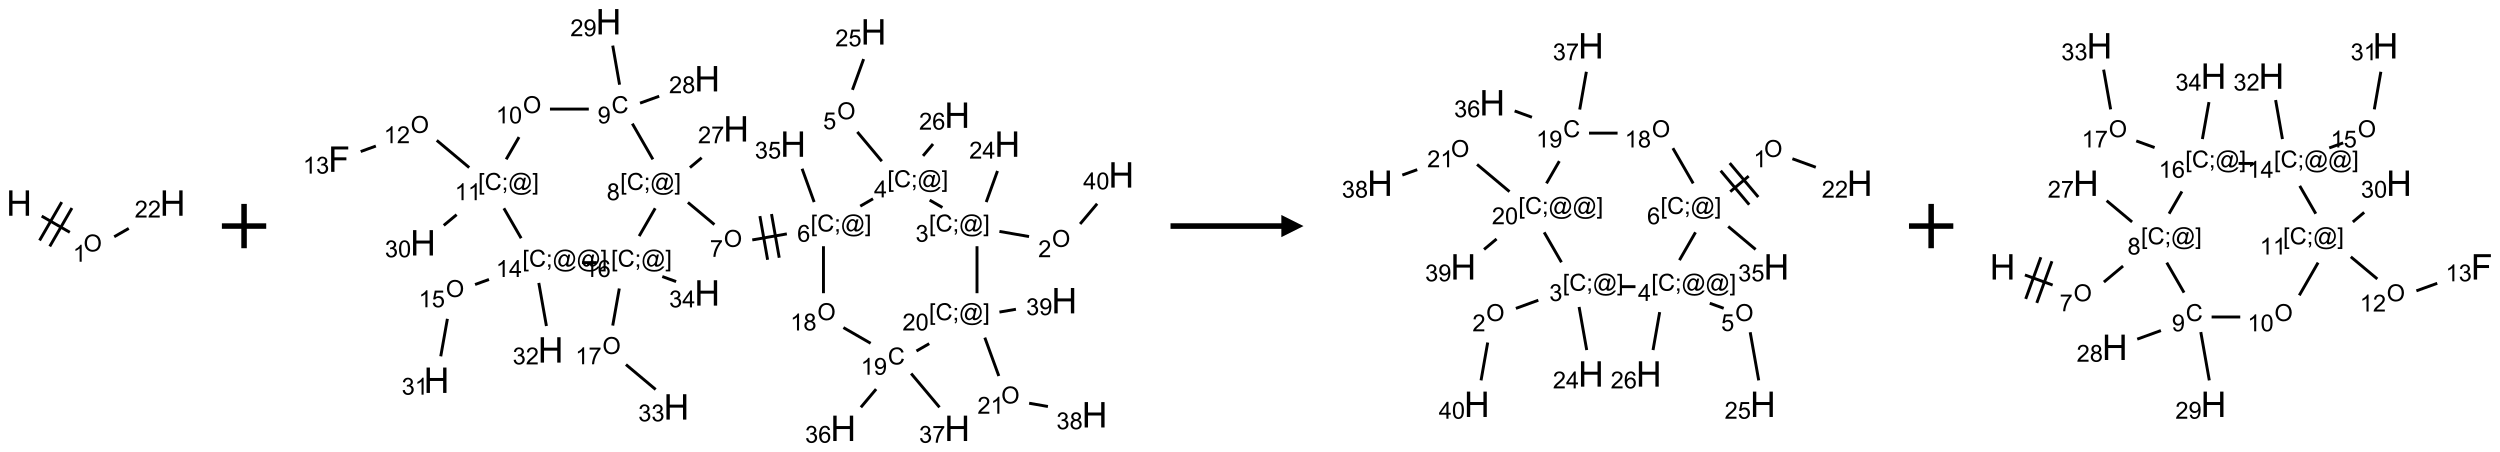 <?xml version="1.0" encoding="UTF-8"?>
<svg xmlns="http://www.w3.org/2000/svg" xmlns:xlink="http://www.w3.org/1999/xlink" width="1128" height="204" viewBox="0 0 1128 204">
<defs>
<g>
<g id="glyph-0-0">
<path d="M 2 0 L 2 -10 L 10 -10 L 10 0 Z M 2.25 -0.25 L 9.75 -0.25 L 9.75 -9.75 L 2.25 -9.75 Z M 2.25 -0.25 "/>
</g>
<g id="glyph-0-1">
<path d="M 1.281 0 L 1.281 -11.453 L 2.797 -11.453 L 2.797 -6.75 L 8.75 -6.75 L 8.75 -11.453 L 10.266 -11.453 L 10.266 0 L 8.75 0 L 8.75 -5.398 L 2.797 -5.398 L 2.797 0 Z M 1.281 0 "/>
</g>
<g id="glyph-0-2">
<path d="M 1.312 0 L 1.312 -11.453 L 9.039 -11.453 L 9.039 -10.102 L 2.828 -10.102 L 2.828 -6.555 L 8.203 -6.555 L 8.203 -5.203 L 2.828 -5.203 L 2.828 0 Z M 1.312 0 "/>
</g>
<g id="glyph-1-0">
<path d="M 1.332 0 L 1.332 -6.668 L 6.668 -6.668 L 6.668 0 Z M 1.5 -0.168 L 6.5 -0.168 L 6.5 -6.5 L 1.5 -6.5 Z M 1.5 -0.168 "/>
</g>
<g id="glyph-1-1">
<path d="M 0.516 -3.719 C 0.516 -4.984 0.855 -5.977 1.535 -6.695 C 2.215 -7.414 3.094 -7.77 4.172 -7.77 C 4.875 -7.77 5.512 -7.602 6.078 -7.266 C 6.645 -6.93 7.074 -6.461 7.371 -5.855 C 7.668 -5.254 7.816 -4.57 7.816 -3.809 C 7.816 -3.035 7.66 -2.34 7.348 -1.73 C 7.035 -1.117 6.594 -0.656 6.02 -0.34 C 5.449 -0.027 4.828 0.129 4.168 0.129 C 3.449 0.129 2.805 -0.043 2.238 -0.391 C 1.672 -0.738 1.246 -1.211 0.953 -1.812 C 0.66 -2.414 0.516 -3.047 0.516 -3.719 Z M 1.559 -3.703 C 1.559 -2.781 1.805 -2.059 2.301 -1.527 C 2.793 -1 3.414 -0.734 4.16 -0.734 C 4.922 -0.734 5.547 -1 6.039 -1.535 C 6.531 -2.07 6.777 -2.828 6.777 -3.812 C 6.777 -4.434 6.672 -4.977 6.461 -5.441 C 6.25 -5.902 5.945 -6.262 5.539 -6.52 C 5.133 -6.773 4.68 -6.902 4.176 -6.902 C 3.461 -6.902 2.848 -6.656 2.332 -6.164 C 1.816 -5.672 1.559 -4.852 1.559 -3.703 Z M 1.559 -3.703 "/>
</g>
<g id="glyph-1-2">
<path d="M 3.973 0 L 3.035 0 L 3.035 -5.973 C 2.809 -5.758 2.516 -5.543 2.148 -5.328 C 1.781 -5.113 1.453 -4.953 1.16 -4.844 L 1.16 -5.75 C 1.684 -5.996 2.145 -6.297 2.535 -6.645 C 2.93 -6.996 3.207 -7.336 3.371 -7.668 L 3.973 -7.668 Z M 3.973 0 "/>
</g>
<g id="glyph-1-3">
<path d="M 5.371 -0.902 L 5.371 0 L 0.324 0 C 0.316 -0.227 0.352 -0.441 0.434 -0.652 C 0.562 -0.996 0.766 -1.332 1.051 -1.668 C 1.332 -2 1.742 -2.387 2.277 -2.824 C 3.105 -3.504 3.668 -4.043 3.957 -4.441 C 4.25 -4.84 4.395 -5.215 4.395 -5.566 C 4.395 -5.938 4.262 -6.254 3.996 -6.508 C 3.73 -6.762 3.387 -6.891 2.957 -6.891 C 2.508 -6.891 2.145 -6.754 1.875 -6.484 C 1.605 -6.215 1.469 -5.84 1.465 -5.359 L 0.5 -5.457 C 0.566 -6.176 0.812 -6.727 1.246 -7.102 C 1.676 -7.477 2.254 -7.668 2.98 -7.668 C 3.711 -7.668 4.293 -7.465 4.719 -7.059 C 5.145 -6.652 5.359 -6.148 5.359 -5.547 C 5.359 -5.242 5.297 -4.941 5.172 -4.645 C 5.047 -4.352 4.84 -4.039 4.551 -3.715 C 4.262 -3.387 3.777 -2.938 3.105 -2.371 C 2.543 -1.898 2.18 -1.578 2.02 -1.41 C 1.859 -1.242 1.73 -1.07 1.625 -0.902 Z M 5.371 -0.902 "/>
</g>
<g id="glyph-1-4">
<path d="M 0.723 2.121 L 0.723 -7.637 L 2.793 -7.637 L 2.793 -6.859 L 1.66 -6.859 L 1.66 1.344 L 2.793 1.344 L 2.793 2.121 Z M 0.723 2.121 "/>
</g>
<g id="glyph-1-5">
<path d="M 6.27 -2.676 L 7.281 -2.422 C 7.07 -1.594 6.688 -0.961 6.137 -0.523 C 5.586 -0.086 4.914 0.129 4.121 0.129 C 3.297 0.129 2.629 -0.039 2.113 -0.371 C 1.598 -0.707 1.203 -1.191 0.934 -1.828 C 0.664 -2.465 0.531 -3.145 0.531 -3.875 C 0.531 -4.672 0.684 -5.363 0.988 -5.957 C 1.293 -6.547 1.723 -6.996 2.285 -7.305 C 2.844 -7.613 3.461 -7.766 4.137 -7.766 C 4.898 -7.766 5.543 -7.57 6.062 -7.184 C 6.582 -6.793 6.945 -6.246 7.152 -5.543 L 6.156 -5.309 C 5.98 -5.863 5.723 -6.266 5.387 -6.52 C 5.051 -6.773 4.625 -6.902 4.113 -6.902 C 3.527 -6.902 3.039 -6.762 2.645 -6.48 C 2.25 -6.199 1.973 -5.82 1.812 -5.348 C 1.652 -4.871 1.574 -4.383 1.574 -3.879 C 1.574 -3.23 1.668 -2.664 1.855 -2.18 C 2.047 -1.695 2.34 -1.332 2.738 -1.094 C 3.137 -0.855 3.57 -0.734 4.035 -0.734 C 4.602 -0.734 5.082 -0.898 5.473 -1.223 C 5.867 -1.551 6.133 -2.035 6.27 -2.676 Z M 6.27 -2.676 "/>
</g>
<g id="glyph-1-6">
<path d="M 0.949 -4.465 L 0.949 -5.531 L 2.016 -5.531 L 2.016 -4.465 Z M 0.949 0 L 0.949 -1.066 L 2.016 -1.066 L 2.016 0 C 2.016 0.391 1.945 0.711 1.809 0.949 C 1.668 1.191 1.449 1.379 1.145 1.512 L 0.887 1.109 C 1.082 1.023 1.23 0.895 1.324 0.727 C 1.418 0.559 1.469 0.316 1.48 0 Z M 0.949 0 "/>
</g>
<g id="glyph-1-7">
<path d="M 6.047 -0.848 C 5.82 -0.59 5.57 -0.379 5.289 -0.223 C 5.008 -0.062 4.73 0.016 4.449 0.016 C 4.141 0.016 3.84 -0.074 3.547 -0.254 C 3.254 -0.434 3.02 -0.715 2.836 -1.09 C 2.652 -1.465 2.562 -1.875 2.562 -2.324 C 2.562 -2.875 2.703 -3.43 2.988 -3.98 C 3.27 -4.535 3.621 -4.953 4.043 -5.23 C 4.461 -5.508 4.871 -5.645 5.266 -5.645 C 5.566 -5.645 5.855 -5.566 6.129 -5.41 C 6.402 -5.25 6.641 -5.012 6.84 -4.688 L 7.016 -5.496 L 7.949 -5.496 L 7.199 -2 C 7.094 -1.516 7.043 -1.246 7.043 -1.191 C 7.043 -1.098 7.078 -1.02 7.148 -0.949 C 7.219 -0.883 7.305 -0.848 7.406 -0.848 C 7.59 -0.848 7.832 -0.953 8.129 -1.168 C 8.527 -1.445 8.84 -1.816 9.07 -2.285 C 9.301 -2.75 9.418 -3.234 9.418 -3.73 C 9.418 -4.309 9.27 -4.852 8.973 -5.355 C 8.676 -5.859 8.23 -6.262 7.645 -6.562 C 7.055 -6.863 6.406 -7.016 5.691 -7.016 C 4.879 -7.016 4.137 -6.824 3.465 -6.445 C 2.793 -6.066 2.273 -5.52 1.902 -4.809 C 1.535 -4.098 1.348 -3.34 1.348 -2.527 C 1.348 -1.676 1.535 -0.941 1.902 -0.328 C 2.273 0.285 2.809 0.742 3.508 1.035 C 4.207 1.328 4.984 1.473 5.832 1.473 C 6.742 1.473 7.504 1.32 8.121 1.016 C 8.734 0.711 9.195 0.34 9.5 -0.098 L 10.441 -0.098 C 10.266 0.266 9.961 0.637 9.531 1.016 C 9.102 1.395 8.59 1.695 7.996 1.914 C 7.402 2.133 6.688 2.246 5.848 2.246 C 5.078 2.246 4.367 2.145 3.715 1.949 C 3.066 1.75 2.512 1.453 2.051 1.055 C 1.594 0.656 1.25 0.199 1.016 -0.316 C 0.723 -0.973 0.578 -1.684 0.578 -2.441 C 0.578 -3.289 0.75 -4.098 1.098 -4.863 C 1.523 -5.805 2.125 -6.527 2.902 -7.027 C 3.684 -7.527 4.629 -7.777 5.738 -7.777 C 6.602 -7.777 7.375 -7.602 8.059 -7.246 C 8.746 -6.895 9.285 -6.371 9.684 -5.672 C 10.02 -5.07 10.188 -4.418 10.188 -3.715 C 10.188 -2.707 9.832 -1.812 9.125 -1.031 C 8.492 -0.328 7.801 0.02 7.051 0.02 C 6.812 0.02 6.617 -0.016 6.473 -0.09 C 6.324 -0.16 6.215 -0.266 6.145 -0.402 C 6.102 -0.488 6.066 -0.637 6.047 -0.848 Z M 3.527 -2.262 C 3.527 -1.785 3.641 -1.414 3.863 -1.152 C 4.09 -0.887 4.348 -0.754 4.641 -0.754 C 4.836 -0.754 5.039 -0.812 5.254 -0.93 C 5.469 -1.047 5.676 -1.219 5.871 -1.449 C 6.066 -1.676 6.23 -1.969 6.355 -2.32 C 6.48 -2.672 6.543 -3.027 6.543 -3.379 C 6.543 -3.852 6.426 -4.219 6.191 -4.48 C 5.957 -4.738 5.672 -4.871 5.332 -4.871 C 5.109 -4.871 4.902 -4.812 4.707 -4.699 C 4.512 -4.586 4.32 -4.406 4.137 -4.156 C 3.953 -3.906 3.805 -3.602 3.691 -3.246 C 3.582 -2.887 3.527 -2.559 3.527 -2.262 Z M 3.527 -2.262 "/>
</g>
<g id="glyph-1-8">
<path d="M 2.27 2.121 L 0.203 2.121 L 0.203 1.344 L 1.332 1.344 L 1.332 -6.859 L 0.203 -6.859 L 0.203 -7.637 L 2.27 -7.637 Z M 2.27 2.121 "/>
</g>
<g id="glyph-1-9">
<path d="M 0.449 -2.016 L 1.387 -2.141 C 1.492 -1.609 1.676 -1.227 1.934 -0.992 C 2.191 -0.758 2.508 -0.641 2.879 -0.641 C 3.32 -0.641 3.695 -0.793 3.996 -1.098 C 4.301 -1.402 4.453 -1.781 4.453 -2.234 C 4.453 -2.664 4.312 -3.02 4.031 -3.301 C 3.75 -3.578 3.391 -3.719 2.957 -3.719 C 2.781 -3.719 2.562 -3.684 2.297 -3.613 L 2.402 -4.438 C 2.465 -4.43 2.516 -4.426 2.551 -4.426 C 2.949 -4.426 3.312 -4.531 3.629 -4.738 C 3.949 -4.949 4.109 -5.27 4.109 -5.703 C 4.109 -6.047 3.992 -6.332 3.762 -6.559 C 3.527 -6.785 3.227 -6.895 2.859 -6.895 C 2.496 -6.895 2.191 -6.781 1.949 -6.551 C 1.707 -6.324 1.547 -5.98 1.48 -5.52 L 0.543 -5.688 C 0.656 -6.316 0.918 -6.805 1.324 -7.148 C 1.73 -7.492 2.234 -7.668 2.84 -7.668 C 3.254 -7.668 3.641 -7.578 3.988 -7.398 C 4.34 -7.219 4.609 -6.977 4.793 -6.668 C 4.98 -6.359 5.074 -6.031 5.074 -5.684 C 5.074 -5.352 4.984 -5.051 4.809 -4.781 C 4.629 -4.512 4.367 -4.297 4.02 -4.137 C 4.473 -4.031 4.824 -3.816 5.074 -3.488 C 5.324 -3.16 5.449 -2.75 5.449 -2.254 C 5.449 -1.59 5.203 -1.023 4.719 -0.559 C 4.234 -0.098 3.617 0.137 2.875 0.137 C 2.203 0.137 1.648 -0.062 1.207 -0.465 C 0.762 -0.863 0.512 -1.379 0.449 -2.016 Z M 0.449 -2.016 "/>
</g>
<g id="glyph-1-10">
<path d="M 3.449 0 L 3.449 -1.828 L 0.137 -1.828 L 0.137 -2.688 L 3.621 -7.637 L 4.387 -7.637 L 4.387 -2.688 L 5.418 -2.688 L 5.418 -1.828 L 4.387 -1.828 L 4.387 0 Z M 3.449 -2.688 L 3.449 -6.129 L 1.059 -2.688 Z M 3.449 -2.688 "/>
</g>
<g id="glyph-1-11">
<path d="M 0.441 -2 L 1.426 -2.082 C 1.5 -1.605 1.668 -1.242 1.934 -1.004 C 2.199 -0.762 2.52 -0.641 2.895 -0.641 C 3.348 -0.641 3.73 -0.812 4.043 -1.152 C 4.355 -1.492 4.512 -1.941 4.512 -2.504 C 4.512 -3.039 4.359 -3.461 4.059 -3.77 C 3.758 -4.078 3.367 -4.234 2.879 -4.234 C 2.578 -4.234 2.305 -4.164 2.062 -4.027 C 1.82 -3.891 1.629 -3.715 1.488 -3.496 L 0.609 -3.609 L 1.348 -7.531 L 5.145 -7.531 L 5.145 -6.637 L 2.098 -6.637 L 1.688 -4.582 C 2.145 -4.902 2.625 -5.062 3.129 -5.062 C 3.797 -5.062 4.359 -4.832 4.816 -4.371 C 5.277 -3.91 5.504 -3.312 5.504 -2.59 C 5.504 -1.898 5.305 -1.301 4.902 -0.797 C 4.41 -0.18 3.742 0.129 2.895 0.129 C 2.199 0.129 1.633 -0.062 1.195 -0.453 C 0.758 -0.844 0.504 -1.359 0.441 -2 Z M 0.441 -2 "/>
</g>
<g id="glyph-1-12">
<path d="M 5.309 -5.766 L 4.375 -5.691 C 4.293 -6.059 4.172 -6.328 4.02 -6.496 C 3.766 -6.762 3.453 -6.895 3.082 -6.895 C 2.785 -6.895 2.523 -6.812 2.297 -6.645 C 2 -6.43 1.77 -6.117 1.598 -5.703 C 1.43 -5.289 1.34 -4.703 1.332 -3.938 C 1.559 -4.281 1.836 -4.535 2.16 -4.703 C 2.488 -4.871 2.828 -4.953 3.188 -4.953 C 3.812 -4.953 4.344 -4.723 4.785 -4.262 C 5.223 -3.801 5.441 -3.207 5.441 -2.48 C 5.441 -2 5.34 -1.555 5.133 -1.145 C 4.926 -0.73 4.641 -0.418 4.281 -0.199 C 3.922 0.02 3.512 0.129 3.051 0.129 C 2.27 0.129 1.633 -0.156 1.141 -0.73 C 0.648 -1.305 0.402 -2.254 0.402 -3.574 C 0.402 -5.051 0.672 -6.121 1.219 -6.793 C 1.695 -7.375 2.336 -7.668 3.141 -7.668 C 3.742 -7.668 4.234 -7.5 4.617 -7.16 C 5 -6.824 5.23 -6.359 5.309 -5.766 Z M 1.48 -2.473 C 1.48 -2.152 1.547 -1.844 1.684 -1.547 C 1.82 -1.25 2.016 -1.027 2.262 -0.871 C 2.508 -0.719 2.766 -0.641 3.035 -0.641 C 3.434 -0.641 3.773 -0.801 4.059 -1.121 C 4.344 -1.441 4.484 -1.875 4.484 -2.422 C 4.484 -2.949 4.344 -3.367 4.062 -3.668 C 3.781 -3.973 3.426 -4.125 3 -4.125 C 2.578 -4.125 2.219 -3.973 1.922 -3.668 C 1.625 -3.363 1.48 -2.969 1.48 -2.473 Z M 1.48 -2.473 "/>
</g>
<g id="glyph-1-13">
<path d="M 0.504 -6.637 L 0.504 -7.535 L 5.449 -7.535 L 5.449 -6.809 C 4.961 -6.289 4.48 -5.602 4.004 -4.746 C 3.527 -3.887 3.156 -3.004 2.895 -2.098 C 2.707 -1.461 2.59 -0.762 2.535 0 L 1.574 0 C 1.582 -0.602 1.703 -1.328 1.926 -2.176 C 2.152 -3.027 2.477 -3.848 2.898 -4.637 C 3.32 -5.426 3.77 -6.094 4.246 -6.637 Z M 0.504 -6.637 "/>
</g>
<g id="glyph-1-14">
<path d="M 1.887 -4.141 C 1.496 -4.281 1.207 -4.484 1.02 -4.75 C 0.832 -5.016 0.738 -5.328 0.738 -5.699 C 0.738 -6.254 0.938 -6.719 1.34 -7.098 C 1.738 -7.477 2.27 -7.668 2.934 -7.668 C 3.598 -7.668 4.137 -7.473 4.543 -7.086 C 4.949 -6.699 5.152 -6.227 5.152 -5.672 C 5.152 -5.316 5.059 -5.008 4.871 -4.746 C 4.688 -4.484 4.406 -4.281 4.027 -4.141 C 4.496 -3.988 4.852 -3.742 5.098 -3.402 C 5.34 -3.062 5.465 -2.656 5.465 -2.184 C 5.465 -1.531 5.234 -0.98 4.77 -0.535 C 4.309 -0.09 3.703 0.129 2.949 0.129 C 2.195 0.129 1.586 -0.094 1.125 -0.539 C 0.664 -0.984 0.434 -1.543 0.434 -2.207 C 0.434 -2.703 0.559 -3.121 0.809 -3.457 C 1.062 -3.793 1.422 -4.02 1.887 -4.141 Z M 1.699 -5.73 C 1.699 -5.367 1.812 -5.074 2.047 -4.844 C 2.281 -4.613 2.582 -4.5 2.953 -4.5 C 3.312 -4.5 3.609 -4.613 3.84 -4.84 C 4.07 -5.066 4.188 -5.348 4.188 -5.676 C 4.188 -6.02 4.07 -6.309 3.832 -6.543 C 3.594 -6.777 3.297 -6.895 2.941 -6.895 C 2.586 -6.895 2.289 -6.781 2.051 -6.551 C 1.816 -6.324 1.699 -6.047 1.699 -5.73 Z M 1.395 -2.203 C 1.395 -1.938 1.461 -1.676 1.586 -1.426 C 1.711 -1.176 1.902 -0.984 2.152 -0.848 C 2.402 -0.711 2.672 -0.641 2.957 -0.641 C 3.406 -0.641 3.777 -0.785 4.066 -1.074 C 4.359 -1.363 4.504 -1.727 4.504 -2.172 C 4.504 -2.625 4.355 -2.996 4.055 -3.293 C 3.754 -3.586 3.379 -3.734 2.926 -3.734 C 2.484 -3.734 2.121 -3.59 1.832 -3.297 C 1.543 -3.004 1.395 -2.641 1.395 -2.203 Z M 1.395 -2.203 "/>
</g>
<g id="glyph-1-15">
<path d="M 0.582 -1.766 L 1.484 -1.848 C 1.562 -1.426 1.707 -1.117 1.922 -0.926 C 2.137 -0.734 2.414 -0.641 2.75 -0.641 C 3.039 -0.641 3.289 -0.707 3.508 -0.84 C 3.727 -0.973 3.902 -1.148 4.043 -1.367 C 4.18 -1.586 4.297 -1.887 4.391 -2.262 C 4.484 -2.637 4.531 -3.016 4.531 -3.406 C 4.531 -3.449 4.531 -3.512 4.527 -3.594 C 4.34 -3.297 4.082 -3.055 3.758 -2.867 C 3.434 -2.68 3.082 -2.59 2.703 -2.59 C 2.07 -2.59 1.535 -2.816 1.098 -3.277 C 0.66 -3.734 0.441 -4.34 0.441 -5.09 C 0.441 -5.863 0.672 -6.484 1.129 -6.957 C 1.586 -7.43 2.156 -7.668 2.844 -7.668 C 3.34 -7.668 3.793 -7.531 4.207 -7.266 C 4.617 -7 4.93 -6.617 5.145 -6.121 C 5.355 -5.629 5.465 -4.91 5.465 -3.973 C 5.465 -2.996 5.359 -2.223 5.145 -1.645 C 4.934 -1.066 4.617 -0.625 4.199 -0.324 C 3.781 -0.02 3.293 0.129 2.73 0.129 C 2.133 0.129 1.645 -0.035 1.266 -0.367 C 0.887 -0.699 0.66 -1.164 0.582 -1.766 Z M 4.422 -5.137 C 4.422 -5.676 4.277 -6.102 3.992 -6.418 C 3.707 -6.734 3.359 -6.891 2.957 -6.891 C 2.543 -6.891 2.18 -6.719 1.871 -6.379 C 1.562 -6.039 1.406 -5.598 1.406 -5.059 C 1.406 -4.57 1.555 -4.176 1.848 -3.871 C 2.141 -3.566 2.5 -3.418 2.934 -3.418 C 3.367 -3.418 3.723 -3.57 4.004 -3.871 C 4.281 -4.176 4.422 -4.598 4.422 -5.137 Z M 4.422 -5.137 "/>
</g>
<g id="glyph-1-16">
<path d="M 0.441 -3.766 C 0.441 -4.668 0.535 -5.395 0.723 -5.945 C 0.906 -6.496 1.184 -6.922 1.551 -7.219 C 1.918 -7.516 2.375 -7.668 2.934 -7.668 C 3.344 -7.668 3.703 -7.586 4.012 -7.418 C 4.32 -7.254 4.574 -7.016 4.777 -6.707 C 4.977 -6.395 5.137 -6.016 5.25 -5.57 C 5.363 -5.125 5.422 -4.523 5.422 -3.766 C 5.422 -2.871 5.328 -2.148 5.145 -1.598 C 4.961 -1.047 4.688 -0.621 4.32 -0.32 C 3.953 -0.02 3.492 0.129 2.934 0.129 C 2.195 0.129 1.617 -0.133 1.199 -0.66 C 0.695 -1.297 0.441 -2.332 0.441 -3.766 Z M 1.406 -3.766 C 1.406 -2.512 1.555 -1.68 1.848 -1.262 C 2.141 -0.848 2.5 -0.641 2.934 -0.641 C 3.363 -0.641 3.727 -0.848 4.02 -1.266 C 4.312 -1.684 4.457 -2.516 4.457 -3.766 C 4.457 -5.023 4.312 -5.859 4.02 -6.27 C 3.727 -6.684 3.359 -6.891 2.922 -6.891 C 2.492 -6.891 2.148 -6.707 1.891 -6.344 C 1.566 -5.879 1.406 -5.02 1.406 -3.766 Z M 1.406 -3.766 "/>
</g>
</g>
</defs>
<path fill="none" stroke-width="0.033" stroke-linecap="butt" stroke-linejoin="miter" stroke="rgb(0%, 0%, 0%)" stroke-opacity="1" stroke-miterlimit="10" d="M 0.255 0.147 L 0.572 0.33 " transform="matrix(40, 0, 0, 40, 8.613, 91.623)"/>
<path fill="none" stroke-width="0.033" stroke-linecap="butt" stroke-linejoin="miter" stroke="rgb(0%, 0%, 0%)" stroke-opacity="1" stroke-miterlimit="10" d="M 0.346 0.489 L 0.596 0.056 " transform="matrix(40, 0, 0, 40, 8.613, 91.623)"/>
<path fill="none" stroke-width="0.033" stroke-linecap="butt" stroke-linejoin="miter" stroke="rgb(0%, 0%, 0%)" stroke-opacity="1" stroke-miterlimit="10" d="M 0.231 0.422 L 0.481 -0.011 " transform="matrix(40, 0, 0, 40, 8.613, 91.623)"/>
<path fill="none" stroke-width="0.033" stroke-linecap="butt" stroke-linejoin="miter" stroke="rgb(0%, 0%, 0%)" stroke-opacity="1" stroke-miterlimit="10" d="M 1.073 0.38 L 1.237 0.286 " transform="matrix(40, 0, 0, 40, 8.613, 91.623)"/>
<g fill="rgb(0%, 0%, 0%)" fill-opacity="1">
<use xlink:href="#glyph-0-1" x="2.84" y="97.352"/>
</g>
<g fill="rgb(0%, 0%, 0%)" fill-opacity="1">
<use xlink:href="#glyph-1-1" x="37.676" y="113.473"/>
</g>
<g fill="rgb(0%, 0%, 0%)" fill-opacity="1">
<use xlink:href="#glyph-1-2" x="32.883" y="118.105"/>
</g>
<g fill="rgb(0%, 0%, 0%)" fill-opacity="1">
<use xlink:href="#glyph-0-1" x="72.121" y="97.352"/>
</g>
<g fill="rgb(0%, 0%, 0%)" fill-opacity="1">
<use xlink:href="#glyph-1-3" x="60.77" y="98.145"/>
<use xlink:href="#glyph-1-3" x="66.702" y="98.145"/>
</g>
<path fill="none" stroke-width="0.062" stroke-linecap="butt" stroke-linejoin="miter" stroke="rgb(0%, 0%, 0%)" stroke-opacity="1" stroke-miterlimit="10" d="M -0 0 L 0.5 0 M 0.25 -0.25 L 0.25 0.25 " transform="matrix(40, 0, 0, 40, 100.117, 102)"/>
<path fill="none" stroke-width="0.033" stroke-linecap="butt" stroke-linejoin="miter" stroke="rgb(0%, 0%, 0%)" stroke-opacity="1" stroke-miterlimit="10" d="M 7.776 2.423 L 7.442 2.365 " transform="matrix(40, 0, 0, 40, 153.266, 9.814)"/>
<path fill="none" stroke-width="0.033" stroke-linecap="butt" stroke-linejoin="miter" stroke="rgb(0%, 0%, 0%)" stroke-opacity="1" stroke-miterlimit="10" d="M 7.293 2.034 L 7.42 1.683 " transform="matrix(40, 0, 0, 40, 153.266, 9.814)"/>
<path fill="none" stroke-width="0.033" stroke-linecap="butt" stroke-linejoin="miter" stroke="rgb(0%, 0%, 0%)" stroke-opacity="1" stroke-miterlimit="10" d="M 6.799 2.095 L 6.655 2.012 " transform="matrix(40, 0, 0, 40, 153.266, 9.814)"/>
<path fill="none" stroke-width="0.033" stroke-linecap="butt" stroke-linejoin="miter" stroke="rgb(0%, 0%, 0%)" stroke-opacity="1" stroke-miterlimit="10" d="M 6.115 1.573 L 5.839 1.243 " transform="matrix(40, 0, 0, 40, 153.266, 9.814)"/>
<path fill="none" stroke-width="0.033" stroke-linecap="butt" stroke-linejoin="miter" stroke="rgb(0%, 0%, 0%)" stroke-opacity="1" stroke-miterlimit="10" d="M 5.784 0.768 L 5.91 0.421 " transform="matrix(40, 0, 0, 40, 153.266, 9.814)"/>
<path fill="none" stroke-width="0.033" stroke-linecap="butt" stroke-linejoin="miter" stroke="rgb(0%, 0%, 0%)" stroke-opacity="1" stroke-miterlimit="10" d="M 6.58 1.513 L 6.693 1.379 " transform="matrix(40, 0, 0, 40, 153.266, 9.814)"/>
<path fill="none" stroke-width="0.033" stroke-linecap="butt" stroke-linejoin="miter" stroke="rgb(0%, 0%, 0%)" stroke-opacity="1" stroke-miterlimit="10" d="M 6.016 1.997 L 5.872 2.08 " transform="matrix(40, 0, 0, 40, 153.266, 9.814)"/>
<path fill="none" stroke-width="0.033" stroke-linecap="butt" stroke-linejoin="miter" stroke="rgb(0%, 0%, 0%)" stroke-opacity="1" stroke-miterlimit="10" d="M 5.044 2.393 L 4.654 2.461 " transform="matrix(40, 0, 0, 40, 153.266, 9.814)"/>
<path fill="none" stroke-width="0.033" stroke-linecap="butt" stroke-linejoin="miter" stroke="rgb(0%, 0%, 0%)" stroke-opacity="1" stroke-miterlimit="10" d="M 4.74 2.192 L 4.827 2.685 " transform="matrix(40, 0, 0, 40, 153.266, 9.814)"/>
<path fill="none" stroke-width="0.033" stroke-linecap="butt" stroke-linejoin="miter" stroke="rgb(0%, 0%, 0%)" stroke-opacity="1" stroke-miterlimit="10" d="M 4.871 2.169 L 4.958 2.662 " transform="matrix(40, 0, 0, 40, 153.266, 9.814)"/>
<path fill="none" stroke-width="0.033" stroke-linecap="butt" stroke-linejoin="miter" stroke="rgb(0%, 0%, 0%)" stroke-opacity="1" stroke-miterlimit="10" d="M 4.227 2.288 L 3.928 2.038 " transform="matrix(40, 0, 0, 40, 153.266, 9.814)"/>
<path fill="none" stroke-width="0.033" stroke-linecap="butt" stroke-linejoin="miter" stroke="rgb(0%, 0%, 0%)" stroke-opacity="1" stroke-miterlimit="10" d="M 3.951 1.645 L 4.083 1.534 " transform="matrix(40, 0, 0, 40, 153.266, 9.814)"/>
<path fill="none" stroke-width="0.033" stroke-linecap="butt" stroke-linejoin="miter" stroke="rgb(0%, 0%, 0%)" stroke-opacity="1" stroke-miterlimit="10" d="M 3.533 1.552 L 3.301 1.149 " transform="matrix(40, 0, 0, 40, 153.266, 9.814)"/>
<path fill="none" stroke-width="0.033" stroke-linecap="butt" stroke-linejoin="miter" stroke="rgb(0%, 0%, 0%)" stroke-opacity="1" stroke-miterlimit="10" d="M 3.388 0.918 L 3.604 0.84 " transform="matrix(40, 0, 0, 40, 153.266, 9.814)"/>
<path fill="none" stroke-width="0.033" stroke-linecap="butt" stroke-linejoin="miter" stroke="rgb(0%, 0%, 0%)" stroke-opacity="1" stroke-miterlimit="10" d="M 3.157 0.71 L 3.08 0.269 " transform="matrix(40, 0, 0, 40, 153.266, 9.814)"/>
<path fill="none" stroke-width="0.033" stroke-linecap="butt" stroke-linejoin="miter" stroke="rgb(0%, 0%, 0%)" stroke-opacity="1" stroke-miterlimit="10" d="M 2.81 0.985 L 2.372 0.985 " transform="matrix(40, 0, 0, 40, 153.266, 9.814)"/>
<path fill="none" stroke-width="0.033" stroke-linecap="butt" stroke-linejoin="miter" stroke="rgb(0%, 0%, 0%)" stroke-opacity="1" stroke-miterlimit="10" d="M 2.023 1.301 L 1.878 1.552 " transform="matrix(40, 0, 0, 40, 153.266, 9.814)"/>
<path fill="none" stroke-width="0.033" stroke-linecap="butt" stroke-linejoin="miter" stroke="rgb(0%, 0%, 0%)" stroke-opacity="1" stroke-miterlimit="10" d="M 1.461 1.645 L 1.095 1.338 " transform="matrix(40, 0, 0, 40, 153.266, 9.814)"/>
<path fill="none" stroke-width="0.033" stroke-linecap="butt" stroke-linejoin="miter" stroke="rgb(0%, 0%, 0%)" stroke-opacity="1" stroke-miterlimit="10" d="M 0.408 1.402 L 0.237 1.464 " transform="matrix(40, 0, 0, 40, 153.266, 9.814)"/>
<path fill="none" stroke-width="0.033" stroke-linecap="butt" stroke-linejoin="miter" stroke="rgb(0%, 0%, 0%)" stroke-opacity="1" stroke-miterlimit="10" d="M 1.319 2.176 L 1.174 2.297 " transform="matrix(40, 0, 0, 40, 153.266, 9.814)"/>
<path fill="none" stroke-width="0.033" stroke-linecap="butt" stroke-linejoin="miter" stroke="rgb(0%, 0%, 0%)" stroke-opacity="1" stroke-miterlimit="10" d="M 1.852 2.104 L 2.047 2.442 " transform="matrix(40, 0, 0, 40, 153.266, 9.814)"/>
<path fill="none" stroke-width="0.033" stroke-linecap="butt" stroke-linejoin="miter" stroke="rgb(0%, 0%, 0%)" stroke-opacity="1" stroke-miterlimit="10" d="M 1.684 2.907 L 1.527 2.964 " transform="matrix(40, 0, 0, 40, 153.266, 9.814)"/>
<path fill="none" stroke-width="0.033" stroke-linecap="butt" stroke-linejoin="miter" stroke="rgb(0%, 0%, 0%)" stroke-opacity="1" stroke-miterlimit="10" d="M 1.215 3.351 L 1.14 3.774 " transform="matrix(40, 0, 0, 40, 153.266, 9.814)"/>
<path fill="none" stroke-width="0.033" stroke-linecap="butt" stroke-linejoin="miter" stroke="rgb(0%, 0%, 0%)" stroke-opacity="1" stroke-miterlimit="10" d="M 2.246 2.946 L 2.332 3.432 " transform="matrix(40, 0, 0, 40, 153.266, 9.814)"/>
<path fill="none" stroke-width="0.033" stroke-linecap="butt" stroke-linejoin="miter" stroke="rgb(0%, 0%, 0%)" stroke-opacity="1" stroke-miterlimit="10" d="M 2.733 2.717 L 2.9 2.717 " transform="matrix(40, 0, 0, 40, 153.266, 9.814)"/>
<path fill="none" stroke-width="0.033" stroke-linecap="butt" stroke-linejoin="miter" stroke="rgb(0%, 0%, 0%)" stroke-opacity="1" stroke-miterlimit="10" d="M 3.378 2.418 L 3.559 2.104 " transform="matrix(40, 0, 0, 40, 153.266, 9.814)"/>
<path fill="none" stroke-width="0.033" stroke-linecap="butt" stroke-linejoin="miter" stroke="rgb(0%, 0%, 0%)" stroke-opacity="1" stroke-miterlimit="10" d="M 3.154 3.009 L 3.08 3.427 " transform="matrix(40, 0, 0, 40, 153.266, 9.814)"/>
<path fill="none" stroke-width="0.033" stroke-linecap="butt" stroke-linejoin="miter" stroke="rgb(0%, 0%, 0%)" stroke-opacity="1" stroke-miterlimit="10" d="M 3.229 3.867 L 3.564 4.148 " transform="matrix(40, 0, 0, 40, 153.266, 9.814)"/>
<path fill="none" stroke-width="0.033" stroke-linecap="butt" stroke-linejoin="miter" stroke="rgb(0%, 0%, 0%)" stroke-opacity="1" stroke-miterlimit="10" d="M 3.639 2.874 L 3.795 2.931 " transform="matrix(40, 0, 0, 40, 153.266, 9.814)"/>
<path fill="none" stroke-width="0.033" stroke-linecap="butt" stroke-linejoin="miter" stroke="rgb(0%, 0%, 0%)" stroke-opacity="1" stroke-miterlimit="10" d="M 5.352 2.034 L 5.216 1.658 " transform="matrix(40, 0, 0, 40, 153.266, 9.814)"/>
<path fill="none" stroke-width="0.033" stroke-linecap="butt" stroke-linejoin="miter" stroke="rgb(0%, 0%, 0%)" stroke-opacity="1" stroke-miterlimit="10" d="M 5.457 2.532 L 5.457 3.062 " transform="matrix(40, 0, 0, 40, 153.266, 9.814)"/>
<path fill="none" stroke-width="0.033" stroke-linecap="butt" stroke-linejoin="miter" stroke="rgb(0%, 0%, 0%)" stroke-opacity="1" stroke-miterlimit="10" d="M 5.682 3.45 L 5.989 3.627 " transform="matrix(40, 0, 0, 40, 153.266, 9.814)"/>
<path fill="none" stroke-width="0.033" stroke-linecap="butt" stroke-linejoin="miter" stroke="rgb(0%, 0%, 0%)" stroke-opacity="1" stroke-miterlimit="10" d="M 6.051 4.144 L 5.879 4.349 " transform="matrix(40, 0, 0, 40, 153.266, 9.814)"/>
<path fill="none" stroke-width="0.033" stroke-linecap="butt" stroke-linejoin="miter" stroke="rgb(0%, 0%, 0%)" stroke-opacity="1" stroke-miterlimit="10" d="M 6.446 3.968 L 6.766 4.349 " transform="matrix(40, 0, 0, 40, 153.266, 9.814)"/>
<path fill="none" stroke-width="0.033" stroke-linecap="butt" stroke-linejoin="miter" stroke="rgb(0%, 0%, 0%)" stroke-opacity="1" stroke-miterlimit="10" d="M 6.506 3.714 L 6.65 3.631 " transform="matrix(40, 0, 0, 40, 153.266, 9.814)"/>
<path fill="none" stroke-width="0.033" stroke-linecap="butt" stroke-linejoin="miter" stroke="rgb(0%, 0%, 0%)" stroke-opacity="1" stroke-miterlimit="10" d="M 7.189 3.062 L 7.189 2.532 " transform="matrix(40, 0, 0, 40, 153.266, 9.814)"/>
<path fill="none" stroke-width="0.033" stroke-linecap="butt" stroke-linejoin="miter" stroke="rgb(0%, 0%, 0%)" stroke-opacity="1" stroke-miterlimit="10" d="M 7.277 3.563 L 7.435 3.996 " transform="matrix(40, 0, 0, 40, 153.266, 9.814)"/>
<path fill="none" stroke-width="0.033" stroke-linecap="butt" stroke-linejoin="miter" stroke="rgb(0%, 0%, 0%)" stroke-opacity="1" stroke-miterlimit="10" d="M 7.777 4.303 L 7.989 4.34 " transform="matrix(40, 0, 0, 40, 153.266, 9.814)"/>
<path fill="none" stroke-width="0.033" stroke-linecap="butt" stroke-linejoin="miter" stroke="rgb(0%, 0%, 0%)" stroke-opacity="1" stroke-miterlimit="10" d="M 7.442 3.275 L 7.628 3.243 " transform="matrix(40, 0, 0, 40, 153.266, 9.814)"/>
<path fill="none" stroke-width="0.033" stroke-linecap="butt" stroke-linejoin="miter" stroke="rgb(0%, 0%, 0%)" stroke-opacity="1" stroke-miterlimit="10" d="M 8.352 2.281 L 8.544 2.053 " transform="matrix(40, 0, 0, 40, 153.266, 9.814)"/>
<g fill="rgb(0%, 0%, 0%)" fill-opacity="1">
<use xlink:href="#glyph-1-1" x="474.625" y="111.406"/>
</g>
<g fill="rgb(0%, 0%, 0%)" fill-opacity="1">
<use xlink:href="#glyph-1-3" x="468.438" y="116.039"/>
</g>
<g fill="rgb(0%, 0%, 0%)" fill-opacity="1">
<use xlink:href="#glyph-1-4" x="419.145" y="104.465"/>
<use xlink:href="#glyph-1-5" x="422.108" y="104.465"/>
<use xlink:href="#glyph-1-6" x="429.811" y="104.465"/>
<use xlink:href="#glyph-1-7" x="432.775" y="104.465"/>
<use xlink:href="#glyph-1-8" x="443.603" y="104.465"/>
</g>
<g fill="rgb(0%, 0%, 0%)" fill-opacity="1">
<use xlink:href="#glyph-1-9" x="413.086" y="109.094"/>
</g>
<g fill="rgb(0%, 0%, 0%)" fill-opacity="1">
<use xlink:href="#glyph-0-1" x="448.719" y="70.754"/>
</g>
<g fill="rgb(0%, 0%, 0%)" fill-opacity="1">
<use xlink:href="#glyph-1-3" x="437.32" y="71.547"/>
<use xlink:href="#glyph-1-10" x="443.253" y="71.547"/>
</g>
<g fill="rgb(0%, 0%, 0%)" fill-opacity="1">
<use xlink:href="#glyph-1-4" x="400.383" y="84.465"/>
<use xlink:href="#glyph-1-5" x="403.346" y="84.465"/>
<use xlink:href="#glyph-1-6" x="411.049" y="84.465"/>
<use xlink:href="#glyph-1-7" x="414.013" y="84.465"/>
<use xlink:href="#glyph-1-8" x="424.841" y="84.465"/>
</g>
<g fill="rgb(0%, 0%, 0%)" fill-opacity="1">
<use xlink:href="#glyph-1-10" x="394.359" y="89.062"/>
</g>
<g fill="rgb(0%, 0%, 0%)" fill-opacity="1">
<use xlink:href="#glyph-1-1" x="377.703" y="53.82"/>
</g>
<g fill="rgb(0%, 0%, 0%)" fill-opacity="1">
<use xlink:href="#glyph-1-11" x="371.379" y="58.32"/>
</g>
<g fill="rgb(0%, 0%, 0%)" fill-opacity="1">
<use xlink:href="#glyph-0-1" x="388.367" y="20.113"/>
</g>
<g fill="rgb(0%, 0%, 0%)" fill-opacity="1">
<use xlink:href="#glyph-1-3" x="376.879" y="20.902"/>
<use xlink:href="#glyph-1-11" x="382.811" y="20.902"/>
</g>
<g fill="rgb(0%, 0%, 0%)" fill-opacity="1">
<use xlink:href="#glyph-0-1" x="426.109" y="57.699"/>
</g>
<g fill="rgb(0%, 0%, 0%)" fill-opacity="1">
<use xlink:href="#glyph-1-3" x="414.684" y="58.492"/>
<use xlink:href="#glyph-1-12" x="420.616" y="58.492"/>
</g>
<g fill="rgb(0%, 0%, 0%)" fill-opacity="1">
<use xlink:href="#glyph-1-4" x="365.742" y="104.465"/>
<use xlink:href="#glyph-1-5" x="368.706" y="104.465"/>
<use xlink:href="#glyph-1-6" x="376.409" y="104.465"/>
<use xlink:href="#glyph-1-7" x="379.372" y="104.465"/>
<use xlink:href="#glyph-1-8" x="390.201" y="104.465"/>
</g>
<g fill="rgb(0%, 0%, 0%)" fill-opacity="1">
<use xlink:href="#glyph-1-12" x="359.691" y="109.094"/>
</g>
<g fill="rgb(0%, 0%, 0%)" fill-opacity="1">
<use xlink:href="#glyph-1-1" x="326.559" y="111.406"/>
</g>
<g fill="rgb(0%, 0%, 0%)" fill-opacity="1">
<use xlink:href="#glyph-1-13" x="320.293" y="115.91"/>
</g>
<g fill="rgb(0%, 0%, 0%)" fill-opacity="1">
<use xlink:href="#glyph-1-4" x="279.828" y="85.699"/>
<use xlink:href="#glyph-1-5" x="282.792" y="85.699"/>
<use xlink:href="#glyph-1-6" x="290.495" y="85.699"/>
<use xlink:href="#glyph-1-7" x="293.458" y="85.699"/>
<use xlink:href="#glyph-1-8" x="304.286" y="85.699"/>
</g>
<g fill="rgb(0%, 0%, 0%)" fill-opacity="1">
<use xlink:href="#glyph-1-14" x="273.754" y="90.328"/>
</g>
<g fill="rgb(0%, 0%, 0%)" fill-opacity="1">
<use xlink:href="#glyph-0-1" x="326.363" y="63.863"/>
</g>
<g fill="rgb(0%, 0%, 0%)" fill-opacity="1">
<use xlink:href="#glyph-1-3" x="314.934" y="64.656"/>
<use xlink:href="#glyph-1-13" x="320.866" y="64.656"/>
</g>
<g fill="rgb(0%, 0%, 0%)" fill-opacity="1">
<use xlink:href="#glyph-1-5" x="275.902" y="51.051"/>
</g>
<g fill="rgb(0%, 0%, 0%)" fill-opacity="1">
<use xlink:href="#glyph-1-15" x="269.633" y="55.688"/>
</g>
<g fill="rgb(0%, 0%, 0%)" fill-opacity="1">
<use xlink:href="#glyph-0-1" x="313.309" y="41.254"/>
</g>
<g fill="rgb(0%, 0%, 0%)" fill-opacity="1">
<use xlink:href="#glyph-1-3" x="301.863" y="42.047"/>
<use xlink:href="#glyph-1-14" x="307.796" y="42.047"/>
</g>
<g fill="rgb(0%, 0%, 0%)" fill-opacity="1">
<use xlink:href="#glyph-0-1" x="268.777" y="15.543"/>
</g>
<g fill="rgb(0%, 0%, 0%)" fill-opacity="1">
<use xlink:href="#glyph-1-3" x="257.328" y="16.336"/>
<use xlink:href="#glyph-1-15" x="263.26" y="16.336"/>
</g>
<g fill="rgb(0%, 0%, 0%)" fill-opacity="1">
<use xlink:href="#glyph-1-1" x="235.918" y="51.055"/>
</g>
<g fill="rgb(0%, 0%, 0%)" fill-opacity="1">
<use xlink:href="#glyph-1-2" x="223.742" y="55.688"/>
<use xlink:href="#glyph-1-16" x="229.674" y="55.688"/>
</g>
<g fill="rgb(0%, 0%, 0%)" fill-opacity="1">
<use xlink:href="#glyph-1-4" x="215.707" y="85.699"/>
<use xlink:href="#glyph-1-5" x="218.671" y="85.699"/>
<use xlink:href="#glyph-1-6" x="226.374" y="85.699"/>
<use xlink:href="#glyph-1-7" x="229.337" y="85.699"/>
<use xlink:href="#glyph-1-8" x="240.165" y="85.699"/>
</g>
<g fill="rgb(0%, 0%, 0%)" fill-opacity="1">
<use xlink:href="#glyph-1-2" x="205.191" y="90.328"/>
<use xlink:href="#glyph-1-2" x="211.124" y="90.328"/>
</g>
<g fill="rgb(0%, 0%, 0%)" fill-opacity="1">
<use xlink:href="#glyph-1-1" x="185.277" y="59.984"/>
</g>
<g fill="rgb(0%, 0%, 0%)" fill-opacity="1">
<use xlink:href="#glyph-1-2" x="173.152" y="64.617"/>
<use xlink:href="#glyph-1-3" x="179.085" y="64.617"/>
</g>
<g fill="rgb(0%, 0%, 0%)" fill-opacity="1">
<use xlink:href="#glyph-0-2" x="148.09" y="77.543"/>
</g>
<g fill="rgb(0%, 0%, 0%)" fill-opacity="1">
<use xlink:href="#glyph-1-2" x="136.688" y="78.336"/>
<use xlink:href="#glyph-1-9" x="142.62" y="78.336"/>
</g>
<g fill="rgb(0%, 0%, 0%)" fill-opacity="1">
<use xlink:href="#glyph-0-1" x="185.082" y="115.285"/>
</g>
<g fill="rgb(0%, 0%, 0%)" fill-opacity="1">
<use xlink:href="#glyph-1-9" x="173.672" y="116.078"/>
<use xlink:href="#glyph-1-16" x="179.604" y="116.078"/>
</g>
<g fill="rgb(0%, 0%, 0%)" fill-opacity="1">
<use xlink:href="#glyph-1-4" x="235.707" y="120.34"/>
<use xlink:href="#glyph-1-5" x="238.671" y="120.34"/>
<use xlink:href="#glyph-1-6" x="246.374" y="120.34"/>
<use xlink:href="#glyph-1-7" x="249.337" y="120.34"/>
<use xlink:href="#glyph-1-7" x="260.165" y="120.34"/>
<use xlink:href="#glyph-1-8" x="270.993" y="120.34"/>
</g>
<g fill="rgb(0%, 0%, 0%)" fill-opacity="1">
<use xlink:href="#glyph-1-2" x="223.75" y="124.969"/>
<use xlink:href="#glyph-1-10" x="229.682" y="124.969"/>
</g>
<g fill="rgb(0%, 0%, 0%)" fill-opacity="1">
<use xlink:href="#glyph-1-1" x="201.152" y="134.02"/>
</g>
<g fill="rgb(0%, 0%, 0%)" fill-opacity="1">
<use xlink:href="#glyph-1-2" x="188.895" y="138.648"/>
<use xlink:href="#glyph-1-11" x="194.827" y="138.648"/>
</g>
<g fill="rgb(0%, 0%, 0%)" fill-opacity="1">
<use xlink:href="#glyph-0-1" x="191.188" y="177.289"/>
</g>
<g fill="rgb(0%, 0%, 0%)" fill-opacity="1">
<use xlink:href="#glyph-1-9" x="181.23" y="178.082"/>
<use xlink:href="#glyph-1-2" x="187.163" y="178.082"/>
</g>
<g fill="rgb(0%, 0%, 0%)" fill-opacity="1">
<use xlink:href="#glyph-0-1" x="242.668" y="163.609"/>
</g>
<g fill="rgb(0%, 0%, 0%)" fill-opacity="1">
<use xlink:href="#glyph-1-9" x="231.312" y="164.402"/>
<use xlink:href="#glyph-1-3" x="237.245" y="164.402"/>
</g>
<g fill="rgb(0%, 0%, 0%)" fill-opacity="1">
<use xlink:href="#glyph-1-4" x="275.707" y="120.34"/>
<use xlink:href="#glyph-1-5" x="278.671" y="120.34"/>
<use xlink:href="#glyph-1-6" x="286.374" y="120.34"/>
<use xlink:href="#glyph-1-7" x="289.337" y="120.34"/>
<use xlink:href="#glyph-1-8" x="300.165" y="120.34"/>
</g>
<g fill="rgb(0%, 0%, 0%)" fill-opacity="1">
<use xlink:href="#glyph-1-2" x="263.723" y="124.969"/>
<use xlink:href="#glyph-1-12" x="269.655" y="124.969"/>
</g>
<g fill="rgb(0%, 0%, 0%)" fill-opacity="1">
<use xlink:href="#glyph-1-1" x="271.797" y="159.73"/>
</g>
<g fill="rgb(0%, 0%, 0%)" fill-opacity="1">
<use xlink:href="#glyph-1-2" x="259.594" y="164.363"/>
<use xlink:href="#glyph-1-13" x="265.526" y="164.363"/>
</g>
<g fill="rgb(0%, 0%, 0%)" fill-opacity="1">
<use xlink:href="#glyph-0-1" x="299.418" y="189.32"/>
</g>
<g fill="rgb(0%, 0%, 0%)" fill-opacity="1">
<use xlink:href="#glyph-1-9" x="287.984" y="190.113"/>
<use xlink:href="#glyph-1-9" x="293.917" y="190.113"/>
</g>
<g fill="rgb(0%, 0%, 0%)" fill-opacity="1">
<use xlink:href="#glyph-0-1" x="313.309" y="137.898"/>
</g>
<g fill="rgb(0%, 0%, 0%)" fill-opacity="1">
<use xlink:href="#glyph-1-9" x="301.906" y="138.688"/>
<use xlink:href="#glyph-1-10" x="307.839" y="138.688"/>
</g>
<g fill="rgb(0%, 0%, 0%)" fill-opacity="1">
<use xlink:href="#glyph-0-1" x="352.074" y="70.754"/>
</g>
<g fill="rgb(0%, 0%, 0%)" fill-opacity="1">
<use xlink:href="#glyph-1-9" x="340.586" y="71.547"/>
<use xlink:href="#glyph-1-11" x="346.518" y="71.547"/>
</g>
<g fill="rgb(0%, 0%, 0%)" fill-opacity="1">
<use xlink:href="#glyph-1-1" x="368.773" y="144.461"/>
</g>
<g fill="rgb(0%, 0%, 0%)" fill-opacity="1">
<use xlink:href="#glyph-1-2" x="356.559" y="149.094"/>
<use xlink:href="#glyph-1-14" x="362.491" y="149.094"/>
</g>
<g fill="rgb(0%, 0%, 0%)" fill-opacity="1">
<use xlink:href="#glyph-1-5" x="400.578" y="164.457"/>
</g>
<g fill="rgb(0%, 0%, 0%)" fill-opacity="1">
<use xlink:href="#glyph-1-2" x="388.379" y="169.094"/>
<use xlink:href="#glyph-1-15" x="394.311" y="169.094"/>
</g>
<g fill="rgb(0%, 0%, 0%)" fill-opacity="1">
<use xlink:href="#glyph-0-1" x="374.688" y="198.984"/>
</g>
<g fill="rgb(0%, 0%, 0%)" fill-opacity="1">
<use xlink:href="#glyph-1-9" x="363.258" y="199.773"/>
<use xlink:href="#glyph-1-12" x="369.19" y="199.773"/>
</g>
<g fill="rgb(0%, 0%, 0%)" fill-opacity="1">
<use xlink:href="#glyph-0-1" x="426.109" y="198.984"/>
</g>
<g fill="rgb(0%, 0%, 0%)" fill-opacity="1">
<use xlink:href="#glyph-1-9" x="414.676" y="199.773"/>
<use xlink:href="#glyph-1-13" x="420.608" y="199.773"/>
</g>
<g fill="rgb(0%, 0%, 0%)" fill-opacity="1">
<use xlink:href="#glyph-1-4" x="419.145" y="144.465"/>
<use xlink:href="#glyph-1-5" x="422.108" y="144.465"/>
<use xlink:href="#glyph-1-6" x="429.811" y="144.465"/>
<use xlink:href="#glyph-1-7" x="432.775" y="144.465"/>
<use xlink:href="#glyph-1-8" x="443.603" y="144.465"/>
</g>
<g fill="rgb(0%, 0%, 0%)" fill-opacity="1">
<use xlink:href="#glyph-1-3" x="407.184" y="149.094"/>
<use xlink:href="#glyph-1-16" x="413.116" y="149.094"/>
</g>
<g fill="rgb(0%, 0%, 0%)" fill-opacity="1">
<use xlink:href="#glyph-1-1" x="451.738" y="182.051"/>
</g>
<g fill="rgb(0%, 0%, 0%)" fill-opacity="1">
<use xlink:href="#glyph-1-3" x="441.016" y="186.684"/>
<use xlink:href="#glyph-1-2" x="446.948" y="186.684"/>
</g>
<g fill="rgb(0%, 0%, 0%)" fill-opacity="1">
<use xlink:href="#glyph-0-1" x="488.113" y="192.875"/>
</g>
<g fill="rgb(0%, 0%, 0%)" fill-opacity="1">
<use xlink:href="#glyph-1-9" x="476.664" y="193.668"/>
<use xlink:href="#glyph-1-14" x="482.596" y="193.668"/>
</g>
<g fill="rgb(0%, 0%, 0%)" fill-opacity="1">
<use xlink:href="#glyph-0-1" x="474.43" y="141.395"/>
</g>
<g fill="rgb(0%, 0%, 0%)" fill-opacity="1">
<use xlink:href="#glyph-1-9" x="462.98" y="142.188"/>
<use xlink:href="#glyph-1-15" x="468.913" y="142.188"/>
</g>
<g fill="rgb(0%, 0%, 0%)" fill-opacity="1">
<use xlink:href="#glyph-0-1" x="500.145" y="84.645"/>
</g>
<g fill="rgb(0%, 0%, 0%)" fill-opacity="1">
<use xlink:href="#glyph-1-10" x="488.734" y="85.438"/>
<use xlink:href="#glyph-1-16" x="494.667" y="85.438"/>
</g>
<path fill-rule="nonzero" fill="rgb(0%, 0%, 0%)" fill-opacity="1" d="M 528.141 103.25 L 578.141 103.25 L 578.141 107 L 588.141 102 L 578.141 97 L 578.141 100.75 L 528.141 100.75 "/>
<path fill="none" stroke-width="0.033" stroke-linecap="butt" stroke-linejoin="miter" stroke="rgb(0%, 0%, 0%)" stroke-opacity="1" stroke-miterlimit="10" d="M 4.159 1.47 L 3.951 1.645 " transform="matrix(40, 0, 0, 40, 622.648, 20.666)"/>
<path fill="none" stroke-width="0.033" stroke-linecap="butt" stroke-linejoin="miter" stroke="rgb(0%, 0%, 0%)" stroke-opacity="1" stroke-miterlimit="10" d="M 3.843 1.409 L 4.165 1.792 " transform="matrix(40, 0, 0, 40, 622.648, 20.666)"/>
<path fill="none" stroke-width="0.033" stroke-linecap="butt" stroke-linejoin="miter" stroke="rgb(0%, 0%, 0%)" stroke-opacity="1" stroke-miterlimit="10" d="M 3.945 1.323 L 4.267 1.706 " transform="matrix(40, 0, 0, 40, 622.648, 20.666)"/>
<path fill="none" stroke-width="0.033" stroke-linecap="butt" stroke-linejoin="miter" stroke="rgb(0%, 0%, 0%)" stroke-opacity="1" stroke-miterlimit="10" d="M 3.928 2.038 L 4.237 2.297 " transform="matrix(40, 0, 0, 40, 622.648, 20.666)"/>
<path fill="none" stroke-width="0.033" stroke-linecap="butt" stroke-linejoin="miter" stroke="rgb(0%, 0%, 0%)" stroke-opacity="1" stroke-miterlimit="10" d="M 3.559 2.104 L 3.378 2.418 " transform="matrix(40, 0, 0, 40, 622.648, 20.666)"/>
<path fill="none" stroke-width="0.033" stroke-linecap="butt" stroke-linejoin="miter" stroke="rgb(0%, 0%, 0%)" stroke-opacity="1" stroke-miterlimit="10" d="M 3.72 2.904 L 3.877 2.961 " transform="matrix(40, 0, 0, 40, 622.648, 20.666)"/>
<path fill="none" stroke-width="0.033" stroke-linecap="butt" stroke-linejoin="miter" stroke="rgb(0%, 0%, 0%)" stroke-opacity="1" stroke-miterlimit="10" d="M 4.176 3.231 L 4.272 3.774 " transform="matrix(40, 0, 0, 40, 622.648, 20.666)"/>
<path fill="none" stroke-width="0.033" stroke-linecap="butt" stroke-linejoin="miter" stroke="rgb(0%, 0%, 0%)" stroke-opacity="1" stroke-miterlimit="10" d="M 3.155 3.004 L 3.08 3.432 " transform="matrix(40, 0, 0, 40, 622.648, 20.666)"/>
<path fill="none" stroke-width="0.033" stroke-linecap="butt" stroke-linejoin="miter" stroke="rgb(0%, 0%, 0%)" stroke-opacity="1" stroke-miterlimit="10" d="M 2.882 2.717 L 2.716 2.717 " transform="matrix(40, 0, 0, 40, 622.648, 20.666)"/>
<path fill="none" stroke-width="0.033" stroke-linecap="butt" stroke-linejoin="miter" stroke="rgb(0%, 0%, 0%)" stroke-opacity="1" stroke-miterlimit="10" d="M 1.786 2.87 L 1.533 2.962 " transform="matrix(40, 0, 0, 40, 622.648, 20.666)"/>
<path fill="none" stroke-width="0.033" stroke-linecap="butt" stroke-linejoin="miter" stroke="rgb(0%, 0%, 0%)" stroke-opacity="1" stroke-miterlimit="10" d="M 1.215 3.347 L 1.14 3.774 " transform="matrix(40, 0, 0, 40, 622.648, 20.666)"/>
<path fill="none" stroke-width="0.033" stroke-linecap="butt" stroke-linejoin="miter" stroke="rgb(0%, 0%, 0%)" stroke-opacity="1" stroke-miterlimit="10" d="M 2.246 2.946 L 2.332 3.432 " transform="matrix(40, 0, 0, 40, 622.648, 20.666)"/>
<path fill="none" stroke-width="0.033" stroke-linecap="butt" stroke-linejoin="miter" stroke="rgb(0%, 0%, 0%)" stroke-opacity="1" stroke-miterlimit="10" d="M 2.047 2.442 L 1.852 2.104 " transform="matrix(40, 0, 0, 40, 622.648, 20.666)"/>
<path fill="none" stroke-width="0.033" stroke-linecap="butt" stroke-linejoin="miter" stroke="rgb(0%, 0%, 0%)" stroke-opacity="1" stroke-miterlimit="10" d="M 1.461 1.645 L 1.095 1.338 " transform="matrix(40, 0, 0, 40, 622.648, 20.666)"/>
<path fill="none" stroke-width="0.033" stroke-linecap="butt" stroke-linejoin="miter" stroke="rgb(0%, 0%, 0%)" stroke-opacity="1" stroke-miterlimit="10" d="M 0.42 1.397 L 0.252 1.458 " transform="matrix(40, 0, 0, 40, 622.648, 20.666)"/>
<path fill="none" stroke-width="0.033" stroke-linecap="butt" stroke-linejoin="miter" stroke="rgb(0%, 0%, 0%)" stroke-opacity="1" stroke-miterlimit="10" d="M 1.315 2.179 L 1.174 2.297 " transform="matrix(40, 0, 0, 40, 622.648, 20.666)"/>
<path fill="none" stroke-width="0.033" stroke-linecap="butt" stroke-linejoin="miter" stroke="rgb(0%, 0%, 0%)" stroke-opacity="1" stroke-miterlimit="10" d="M 1.878 1.552 L 2.023 1.301 " transform="matrix(40, 0, 0, 40, 622.648, 20.666)"/>
<path fill="none" stroke-width="0.033" stroke-linecap="butt" stroke-linejoin="miter" stroke="rgb(0%, 0%, 0%)" stroke-opacity="1" stroke-miterlimit="10" d="M 1.714 0.806 L 1.519 0.735 " transform="matrix(40, 0, 0, 40, 622.648, 20.666)"/>
<path fill="none" stroke-width="0.033" stroke-linecap="butt" stroke-linejoin="miter" stroke="rgb(0%, 0%, 0%)" stroke-opacity="1" stroke-miterlimit="10" d="M 2.253 0.719 L 2.328 0.293 " transform="matrix(40, 0, 0, 40, 622.648, 20.666)"/>
<path fill="none" stroke-width="0.033" stroke-linecap="butt" stroke-linejoin="miter" stroke="rgb(0%, 0%, 0%)" stroke-opacity="1" stroke-miterlimit="10" d="M 2.358 0.985 L 2.68 0.985 " transform="matrix(40, 0, 0, 40, 622.648, 20.666)"/>
<path fill="none" stroke-width="0.033" stroke-linecap="butt" stroke-linejoin="miter" stroke="rgb(0%, 0%, 0%)" stroke-opacity="1" stroke-miterlimit="10" d="M 3.304 1.155 L 3.533 1.552 " transform="matrix(40, 0, 0, 40, 622.648, 20.666)"/>
<path fill="none" stroke-width="0.033" stroke-linecap="butt" stroke-linejoin="miter" stroke="rgb(0%, 0%, 0%)" stroke-opacity="1" stroke-miterlimit="10" d="M 4.652 1.274 L 4.916 1.37 " transform="matrix(40, 0, 0, 40, 622.648, 20.666)"/>
<g fill="rgb(0%, 0%, 0%)" fill-opacity="1">
<use xlink:href="#glyph-1-1" x="795.941" y="70.836"/>
</g>
<g fill="rgb(0%, 0%, 0%)" fill-opacity="1">
<use xlink:href="#glyph-1-2" x="791.148" y="75.469"/>
</g>
<g fill="rgb(0%, 0%, 0%)" fill-opacity="1">
<use xlink:href="#glyph-1-4" x="749.211" y="96.551"/>
<use xlink:href="#glyph-1-5" x="752.174" y="96.551"/>
<use xlink:href="#glyph-1-6" x="759.878" y="96.551"/>
<use xlink:href="#glyph-1-7" x="762.841" y="96.551"/>
<use xlink:href="#glyph-1-8" x="773.669" y="96.551"/>
</g>
<g fill="rgb(0%, 0%, 0%)" fill-opacity="1">
<use xlink:href="#glyph-1-12" x="743.16" y="101.18"/>
</g>
<g fill="rgb(0%, 0%, 0%)" fill-opacity="1">
<use xlink:href="#glyph-0-1" x="795.746" y="126.137"/>
</g>
<g fill="rgb(0%, 0%, 0%)" fill-opacity="1">
<use xlink:href="#glyph-1-9" x="784.258" y="126.93"/>
<use xlink:href="#glyph-1-11" x="790.19" y="126.93"/>
</g>
<g fill="rgb(0%, 0%, 0%)" fill-opacity="1">
<use xlink:href="#glyph-1-4" x="745.09" y="131.191"/>
<use xlink:href="#glyph-1-5" x="748.053" y="131.191"/>
<use xlink:href="#glyph-1-6" x="755.757" y="131.191"/>
<use xlink:href="#glyph-1-7" x="758.72" y="131.191"/>
<use xlink:href="#glyph-1-7" x="769.548" y="131.191"/>
<use xlink:href="#glyph-1-8" x="780.376" y="131.191"/>
</g>
<g fill="rgb(0%, 0%, 0%)" fill-opacity="1">
<use xlink:href="#glyph-1-10" x="739.066" y="135.789"/>
</g>
<g fill="rgb(0%, 0%, 0%)" fill-opacity="1">
<use xlink:href="#glyph-1-1" x="782.887" y="144.871"/>
</g>
<g fill="rgb(0%, 0%, 0%)" fill-opacity="1">
<use xlink:href="#glyph-1-11" x="776.562" y="149.367"/>
</g>
<g fill="rgb(0%, 0%, 0%)" fill-opacity="1">
<use xlink:href="#glyph-0-1" x="789.641" y="188.141"/>
</g>
<g fill="rgb(0%, 0%, 0%)" fill-opacity="1">
<use xlink:href="#glyph-1-3" x="778.148" y="188.934"/>
<use xlink:href="#glyph-1-11" x="784.081" y="188.934"/>
</g>
<g fill="rgb(0%, 0%, 0%)" fill-opacity="1">
<use xlink:href="#glyph-0-1" x="738.16" y="174.461"/>
</g>
<g fill="rgb(0%, 0%, 0%)" fill-opacity="1">
<use xlink:href="#glyph-1-3" x="726.734" y="175.254"/>
<use xlink:href="#glyph-1-12" x="732.667" y="175.254"/>
</g>
<g fill="rgb(0%, 0%, 0%)" fill-opacity="1">
<use xlink:href="#glyph-1-4" x="705.09" y="131.191"/>
<use xlink:href="#glyph-1-5" x="708.053" y="131.191"/>
<use xlink:href="#glyph-1-6" x="715.757" y="131.191"/>
<use xlink:href="#glyph-1-7" x="718.72" y="131.191"/>
<use xlink:href="#glyph-1-8" x="729.548" y="131.191"/>
</g>
<g fill="rgb(0%, 0%, 0%)" fill-opacity="1">
<use xlink:href="#glyph-1-9" x="699.035" y="135.82"/>
</g>
<g fill="rgb(0%, 0%, 0%)" fill-opacity="1">
<use xlink:href="#glyph-1-1" x="670.535" y="144.871"/>
</g>
<g fill="rgb(0%, 0%, 0%)" fill-opacity="1">
<use xlink:href="#glyph-1-3" x="664.348" y="149.5"/>
</g>
<g fill="rgb(0%, 0%, 0%)" fill-opacity="1">
<use xlink:href="#glyph-0-1" x="660.57" y="188.141"/>
</g>
<g fill="rgb(0%, 0%, 0%)" fill-opacity="1">
<use xlink:href="#glyph-1-10" x="649.164" y="188.934"/>
<use xlink:href="#glyph-1-16" x="655.096" y="188.934"/>
</g>
<g fill="rgb(0%, 0%, 0%)" fill-opacity="1">
<use xlink:href="#glyph-0-1" x="712.051" y="174.461"/>
</g>
<g fill="rgb(0%, 0%, 0%)" fill-opacity="1">
<use xlink:href="#glyph-1-3" x="700.652" y="175.254"/>
<use xlink:href="#glyph-1-10" x="706.585" y="175.254"/>
</g>
<g fill="rgb(0%, 0%, 0%)" fill-opacity="1">
<use xlink:href="#glyph-1-4" x="685.09" y="96.551"/>
<use xlink:href="#glyph-1-5" x="688.053" y="96.551"/>
<use xlink:href="#glyph-1-6" x="695.757" y="96.551"/>
<use xlink:href="#glyph-1-7" x="698.72" y="96.551"/>
<use xlink:href="#glyph-1-7" x="709.548" y="96.551"/>
<use xlink:href="#glyph-1-8" x="720.376" y="96.551"/>
</g>
<g fill="rgb(0%, 0%, 0%)" fill-opacity="1">
<use xlink:href="#glyph-1-3" x="673.129" y="101.18"/>
<use xlink:href="#glyph-1-16" x="679.061" y="101.18"/>
</g>
<g fill="rgb(0%, 0%, 0%)" fill-opacity="1">
<use xlink:href="#glyph-1-1" x="654.66" y="70.836"/>
</g>
<g fill="rgb(0%, 0%, 0%)" fill-opacity="1">
<use xlink:href="#glyph-1-3" x="643.934" y="75.469"/>
<use xlink:href="#glyph-1-2" x="649.866" y="75.469"/>
</g>
<g fill="rgb(0%, 0%, 0%)" fill-opacity="1">
<use xlink:href="#glyph-0-1" x="616.875" y="88.395"/>
</g>
<g fill="rgb(0%, 0%, 0%)" fill-opacity="1">
<use xlink:href="#glyph-1-9" x="605.426" y="89.188"/>
<use xlink:href="#glyph-1-14" x="611.358" y="89.188"/>
</g>
<g fill="rgb(0%, 0%, 0%)" fill-opacity="1">
<use xlink:href="#glyph-0-1" x="654.465" y="126.137"/>
</g>
<g fill="rgb(0%, 0%, 0%)" fill-opacity="1">
<use xlink:href="#glyph-1-9" x="643.016" y="126.93"/>
<use xlink:href="#glyph-1-15" x="648.948" y="126.93"/>
</g>
<g fill="rgb(0%, 0%, 0%)" fill-opacity="1">
<use xlink:href="#glyph-1-5" x="705.285" y="61.902"/>
</g>
<g fill="rgb(0%, 0%, 0%)" fill-opacity="1">
<use xlink:href="#glyph-1-2" x="693.086" y="66.539"/>
<use xlink:href="#glyph-1-15" x="699.018" y="66.539"/>
</g>
<g fill="rgb(0%, 0%, 0%)" fill-opacity="1">
<use xlink:href="#glyph-0-1" x="667.52" y="52.105"/>
</g>
<g fill="rgb(0%, 0%, 0%)" fill-opacity="1">
<use xlink:href="#glyph-1-9" x="656.09" y="52.898"/>
<use xlink:href="#glyph-1-12" x="662.022" y="52.898"/>
</g>
<g fill="rgb(0%, 0%, 0%)" fill-opacity="1">
<use xlink:href="#glyph-0-1" x="712.051" y="26.395"/>
</g>
<g fill="rgb(0%, 0%, 0%)" fill-opacity="1">
<use xlink:href="#glyph-1-9" x="700.617" y="27.188"/>
<use xlink:href="#glyph-1-13" x="706.549" y="27.188"/>
</g>
<g fill="rgb(0%, 0%, 0%)" fill-opacity="1">
<use xlink:href="#glyph-1-1" x="745.301" y="61.906"/>
</g>
<g fill="rgb(0%, 0%, 0%)" fill-opacity="1">
<use xlink:href="#glyph-1-2" x="733.086" y="66.539"/>
<use xlink:href="#glyph-1-14" x="739.018" y="66.539"/>
</g>
<g fill="rgb(0%, 0%, 0%)" fill-opacity="1">
<use xlink:href="#glyph-0-1" x="833.336" y="88.395"/>
</g>
<g fill="rgb(0%, 0%, 0%)" fill-opacity="1">
<use xlink:href="#glyph-1-3" x="821.98" y="89.188"/>
<use xlink:href="#glyph-1-3" x="827.913" y="89.188"/>
</g>
<path fill="none" stroke-width="0.062" stroke-linecap="butt" stroke-linejoin="miter" stroke="rgb(0%, 0%, 0%)" stroke-opacity="1" stroke-miterlimit="10" d="M -0 0 L 0.5 0 M 0.25 -0.25 L 0.25 0.25 " transform="matrix(40, 0, 0, 40, 861.332, 102)"/>
<path fill="none" stroke-width="0.033" stroke-linecap="butt" stroke-linejoin="miter" stroke="rgb(0%, 0%, 0%)" stroke-opacity="1" stroke-miterlimit="10" d="M 0.252 2.585 L 0.565 2.699 " transform="matrix(40, 0, 0, 40, 903.559, 20.666)"/>
<path fill="none" stroke-width="0.033" stroke-linecap="butt" stroke-linejoin="miter" stroke="rgb(0%, 0%, 0%)" stroke-opacity="1" stroke-miterlimit="10" d="M 0.386 2.9 L 0.557 2.43 " transform="matrix(40, 0, 0, 40, 903.559, 20.666)"/>
<path fill="none" stroke-width="0.033" stroke-linecap="butt" stroke-linejoin="miter" stroke="rgb(0%, 0%, 0%)" stroke-opacity="1" stroke-miterlimit="10" d="M 0.261 2.855 L 0.432 2.385 " transform="matrix(40, 0, 0, 40, 903.559, 20.666)"/>
<path fill="none" stroke-width="0.033" stroke-linecap="butt" stroke-linejoin="miter" stroke="rgb(0%, 0%, 0%)" stroke-opacity="1" stroke-miterlimit="10" d="M 1.143 2.665 L 1.359 2.484 " transform="matrix(40, 0, 0, 40, 903.559, 20.666)"/>
<path fill="none" stroke-width="0.033" stroke-linecap="butt" stroke-linejoin="miter" stroke="rgb(0%, 0%, 0%)" stroke-opacity="1" stroke-miterlimit="10" d="M 1.461 1.987 L 1.174 1.747 " transform="matrix(40, 0, 0, 40, 903.559, 20.666)"/>
<path fill="none" stroke-width="0.033" stroke-linecap="butt" stroke-linejoin="miter" stroke="rgb(0%, 0%, 0%)" stroke-opacity="1" stroke-miterlimit="10" d="M 1.852 2.446 L 2.047 2.784 " transform="matrix(40, 0, 0, 40, 903.559, 20.666)"/>
<path fill="none" stroke-width="0.033" stroke-linecap="butt" stroke-linejoin="miter" stroke="rgb(0%, 0%, 0%)" stroke-opacity="1" stroke-miterlimit="10" d="M 1.786 3.212 L 1.519 3.309 " transform="matrix(40, 0, 0, 40, 903.559, 20.666)"/>
<path fill="none" stroke-width="0.033" stroke-linecap="butt" stroke-linejoin="miter" stroke="rgb(0%, 0%, 0%)" stroke-opacity="1" stroke-miterlimit="10" d="M 2.236 3.229 L 2.332 3.774 " transform="matrix(40, 0, 0, 40, 903.559, 20.666)"/>
<path fill="none" stroke-width="0.033" stroke-linecap="butt" stroke-linejoin="miter" stroke="rgb(0%, 0%, 0%)" stroke-opacity="1" stroke-miterlimit="10" d="M 2.358 3.059 L 2.681 3.059 " transform="matrix(40, 0, 0, 40, 903.559, 20.666)"/>
<path fill="none" stroke-width="0.033" stroke-linecap="butt" stroke-linejoin="miter" stroke="rgb(0%, 0%, 0%)" stroke-opacity="1" stroke-miterlimit="10" d="M 3.347 2.815 L 3.559 2.446 " transform="matrix(40, 0, 0, 40, 903.559, 20.666)"/>
<path fill="none" stroke-width="0.033" stroke-linecap="butt" stroke-linejoin="miter" stroke="rgb(0%, 0%, 0%)" stroke-opacity="1" stroke-miterlimit="10" d="M 3.928 2.38 L 4.227 2.63 " transform="matrix(40, 0, 0, 40, 903.559, 20.666)"/>
<path fill="none" stroke-width="0.033" stroke-linecap="butt" stroke-linejoin="miter" stroke="rgb(0%, 0%, 0%)" stroke-opacity="1" stroke-miterlimit="10" d="M 4.668 2.764 L 4.903 2.679 " transform="matrix(40, 0, 0, 40, 903.559, 20.666)"/>
<path fill="none" stroke-width="0.033" stroke-linecap="butt" stroke-linejoin="miter" stroke="rgb(0%, 0%, 0%)" stroke-opacity="1" stroke-miterlimit="10" d="M 3.951 1.987 L 4.079 1.879 " transform="matrix(40, 0, 0, 40, 903.559, 20.666)"/>
<path fill="none" stroke-width="0.033" stroke-linecap="butt" stroke-linejoin="miter" stroke="rgb(0%, 0%, 0%)" stroke-opacity="1" stroke-miterlimit="10" d="M 3.533 1.894 L 3.352 1.58 " transform="matrix(40, 0, 0, 40, 903.559, 20.666)"/>
<path fill="none" stroke-width="0.033" stroke-linecap="butt" stroke-linejoin="miter" stroke="rgb(0%, 0%, 0%)" stroke-opacity="1" stroke-miterlimit="10" d="M 3.685 1.152 L 3.842 1.095 " transform="matrix(40, 0, 0, 40, 903.559, 20.666)"/>
<path fill="none" stroke-width="0.033" stroke-linecap="butt" stroke-linejoin="miter" stroke="rgb(0%, 0%, 0%)" stroke-opacity="1" stroke-miterlimit="10" d="M 4.193 0.717 L 4.267 0.293 " transform="matrix(40, 0, 0, 40, 903.559, 20.666)"/>
<path fill="none" stroke-width="0.033" stroke-linecap="butt" stroke-linejoin="miter" stroke="rgb(0%, 0%, 0%)" stroke-opacity="1" stroke-miterlimit="10" d="M 3.157 1.052 L 3.08 0.612 " transform="matrix(40, 0, 0, 40, 903.559, 20.666)"/>
<path fill="none" stroke-width="0.033" stroke-linecap="butt" stroke-linejoin="miter" stroke="rgb(0%, 0%, 0%)" stroke-opacity="1" stroke-miterlimit="10" d="M 2.828 1.327 L 2.662 1.327 " transform="matrix(40, 0, 0, 40, 903.559, 20.666)"/>
<path fill="none" stroke-width="0.033" stroke-linecap="butt" stroke-linejoin="miter" stroke="rgb(0%, 0%, 0%)" stroke-opacity="1" stroke-miterlimit="10" d="M 2.023 1.643 L 1.878 1.894 " transform="matrix(40, 0, 0, 40, 903.559, 20.666)"/>
<path fill="none" stroke-width="0.033" stroke-linecap="butt" stroke-linejoin="miter" stroke="rgb(0%, 0%, 0%)" stroke-opacity="1" stroke-miterlimit="10" d="M 1.715 1.148 L 1.508 1.073 " transform="matrix(40, 0, 0, 40, 903.559, 20.666)"/>
<path fill="none" stroke-width="0.033" stroke-linecap="butt" stroke-linejoin="miter" stroke="rgb(0%, 0%, 0%)" stroke-opacity="1" stroke-miterlimit="10" d="M 1.219 0.717 L 1.14 0.269 " transform="matrix(40, 0, 0, 40, 903.559, 20.666)"/>
<path fill="none" stroke-width="0.033" stroke-linecap="butt" stroke-linejoin="miter" stroke="rgb(0%, 0%, 0%)" stroke-opacity="1" stroke-miterlimit="10" d="M 2.254 1.052 L 2.328 0.635 " transform="matrix(40, 0, 0, 40, 903.559, 20.666)"/>
<g fill="rgb(0%, 0%, 0%)" fill-opacity="1">
<use xlink:href="#glyph-0-1" x="897.785" y="126.137"/>
</g>
<g fill="rgb(0%, 0%, 0%)" fill-opacity="1">
<use xlink:href="#glyph-1-1" x="935.57" y="135.941"/>
</g>
<g fill="rgb(0%, 0%, 0%)" fill-opacity="1">
<use xlink:href="#glyph-1-13" x="929.301" y="140.445"/>
</g>
<g fill="rgb(0%, 0%, 0%)" fill-opacity="1">
<use xlink:href="#glyph-1-4" x="966" y="110.234"/>
<use xlink:href="#glyph-1-5" x="968.964" y="110.234"/>
<use xlink:href="#glyph-1-6" x="976.667" y="110.234"/>
<use xlink:href="#glyph-1-7" x="979.63" y="110.234"/>
<use xlink:href="#glyph-1-8" x="990.458" y="110.234"/>
</g>
<g fill="rgb(0%, 0%, 0%)" fill-opacity="1">
<use xlink:href="#glyph-1-14" x="959.93" y="114.859"/>
</g>
<g fill="rgb(0%, 0%, 0%)" fill-opacity="1">
<use xlink:href="#glyph-0-1" x="935.375" y="88.395"/>
</g>
<g fill="rgb(0%, 0%, 0%)" fill-opacity="1">
<use xlink:href="#glyph-1-3" x="923.941" y="89.188"/>
<use xlink:href="#glyph-1-13" x="929.874" y="89.188"/>
</g>
<g fill="rgb(0%, 0%, 0%)" fill-opacity="1">
<use xlink:href="#glyph-1-5" x="986.195" y="144.867"/>
</g>
<g fill="rgb(0%, 0%, 0%)" fill-opacity="1">
<use xlink:href="#glyph-1-15" x="979.926" y="149.5"/>
</g>
<g fill="rgb(0%, 0%, 0%)" fill-opacity="1">
<use xlink:href="#glyph-0-1" x="948.43" y="162.43"/>
</g>
<g fill="rgb(0%, 0%, 0%)" fill-opacity="1">
<use xlink:href="#glyph-1-3" x="936.98" y="163.223"/>
<use xlink:href="#glyph-1-14" x="942.913" y="163.223"/>
</g>
<g fill="rgb(0%, 0%, 0%)" fill-opacity="1">
<use xlink:href="#glyph-0-1" x="992.961" y="188.141"/>
</g>
<g fill="rgb(0%, 0%, 0%)" fill-opacity="1">
<use xlink:href="#glyph-1-3" x="981.516" y="188.934"/>
<use xlink:href="#glyph-1-15" x="987.448" y="188.934"/>
</g>
<g fill="rgb(0%, 0%, 0%)" fill-opacity="1">
<use xlink:href="#glyph-1-1" x="1026.211" y="144.871"/>
</g>
<g fill="rgb(0%, 0%, 0%)" fill-opacity="1">
<use xlink:href="#glyph-1-2" x="1014.035" y="149.5"/>
<use xlink:href="#glyph-1-16" x="1019.967" y="149.5"/>
</g>
<g fill="rgb(0%, 0%, 0%)" fill-opacity="1">
<use xlink:href="#glyph-1-4" x="1030.121" y="110.234"/>
<use xlink:href="#glyph-1-5" x="1033.085" y="110.234"/>
<use xlink:href="#glyph-1-6" x="1040.788" y="110.234"/>
<use xlink:href="#glyph-1-7" x="1043.751" y="110.234"/>
<use xlink:href="#glyph-1-8" x="1054.579" y="110.234"/>
</g>
<g fill="rgb(0%, 0%, 0%)" fill-opacity="1">
<use xlink:href="#glyph-1-2" x="1019.605" y="114.859"/>
<use xlink:href="#glyph-1-2" x="1025.538" y="114.859"/>
</g>
<g fill="rgb(0%, 0%, 0%)" fill-opacity="1">
<use xlink:href="#glyph-1-1" x="1076.852" y="135.941"/>
</g>
<g fill="rgb(0%, 0%, 0%)" fill-opacity="1">
<use xlink:href="#glyph-1-2" x="1064.73" y="140.574"/>
<use xlink:href="#glyph-1-3" x="1070.663" y="140.574"/>
</g>
<g fill="rgb(0%, 0%, 0%)" fill-opacity="1">
<use xlink:href="#glyph-0-2" x="1114.844" y="126.137"/>
</g>
<g fill="rgb(0%, 0%, 0%)" fill-opacity="1">
<use xlink:href="#glyph-1-2" x="1103.438" y="126.93"/>
<use xlink:href="#glyph-1-9" x="1109.37" y="126.93"/>
</g>
<g fill="rgb(0%, 0%, 0%)" fill-opacity="1">
<use xlink:href="#glyph-0-1" x="1076.656" y="88.395"/>
</g>
<g fill="rgb(0%, 0%, 0%)" fill-opacity="1">
<use xlink:href="#glyph-1-9" x="1065.25" y="89.188"/>
<use xlink:href="#glyph-1-16" x="1071.182" y="89.188"/>
</g>
<g fill="rgb(0%, 0%, 0%)" fill-opacity="1">
<use xlink:href="#glyph-1-4" x="1026" y="75.59"/>
<use xlink:href="#glyph-1-5" x="1028.964" y="75.59"/>
<use xlink:href="#glyph-1-6" x="1036.667" y="75.59"/>
<use xlink:href="#glyph-1-7" x="1039.63" y="75.59"/>
<use xlink:href="#glyph-1-7" x="1050.458" y="75.59"/>
<use xlink:href="#glyph-1-8" x="1061.286" y="75.59"/>
</g>
<g fill="rgb(0%, 0%, 0%)" fill-opacity="1">
<use xlink:href="#glyph-1-2" x="1014.043" y="80.219"/>
<use xlink:href="#glyph-1-10" x="1019.975" y="80.219"/>
</g>
<g fill="rgb(0%, 0%, 0%)" fill-opacity="1">
<use xlink:href="#glyph-1-1" x="1063.797" y="61.906"/>
</g>
<g fill="rgb(0%, 0%, 0%)" fill-opacity="1">
<use xlink:href="#glyph-1-2" x="1051.539" y="66.539"/>
<use xlink:href="#glyph-1-11" x="1057.471" y="66.539"/>
</g>
<g fill="rgb(0%, 0%, 0%)" fill-opacity="1">
<use xlink:href="#glyph-0-1" x="1070.551" y="26.395"/>
</g>
<g fill="rgb(0%, 0%, 0%)" fill-opacity="1">
<use xlink:href="#glyph-1-9" x="1060.59" y="27.188"/>
<use xlink:href="#glyph-1-2" x="1066.522" y="27.188"/>
</g>
<g fill="rgb(0%, 0%, 0%)" fill-opacity="1">
<use xlink:href="#glyph-0-1" x="1019.07" y="40.074"/>
</g>
<g fill="rgb(0%, 0%, 0%)" fill-opacity="1">
<use xlink:href="#glyph-1-9" x="1007.715" y="40.867"/>
<use xlink:href="#glyph-1-3" x="1013.647" y="40.867"/>
</g>
<g fill="rgb(0%, 0%, 0%)" fill-opacity="1">
<use xlink:href="#glyph-1-4" x="986" y="75.59"/>
<use xlink:href="#glyph-1-5" x="988.964" y="75.59"/>
<use xlink:href="#glyph-1-6" x="996.667" y="75.59"/>
<use xlink:href="#glyph-1-7" x="999.63" y="75.59"/>
<use xlink:href="#glyph-1-8" x="1010.458" y="75.59"/>
</g>
<g fill="rgb(0%, 0%, 0%)" fill-opacity="1">
<use xlink:href="#glyph-1-2" x="974.016" y="80.219"/>
<use xlink:href="#glyph-1-12" x="979.948" y="80.219"/>
</g>
<g fill="rgb(0%, 0%, 0%)" fill-opacity="1">
<use xlink:href="#glyph-1-1" x="951.445" y="61.906"/>
</g>
<g fill="rgb(0%, 0%, 0%)" fill-opacity="1">
<use xlink:href="#glyph-1-2" x="939.246" y="66.539"/>
<use xlink:href="#glyph-1-13" x="945.178" y="66.539"/>
</g>
<g fill="rgb(0%, 0%, 0%)" fill-opacity="1">
<use xlink:href="#glyph-0-1" x="941.48" y="26.395"/>
</g>
<g fill="rgb(0%, 0%, 0%)" fill-opacity="1">
<use xlink:href="#glyph-1-9" x="930.047" y="27.188"/>
<use xlink:href="#glyph-1-9" x="935.979" y="27.188"/>
</g>
<g fill="rgb(0%, 0%, 0%)" fill-opacity="1">
<use xlink:href="#glyph-0-1" x="992.961" y="40.074"/>
</g>
<g fill="rgb(0%, 0%, 0%)" fill-opacity="1">
<use xlink:href="#glyph-1-9" x="981.559" y="40.867"/>
<use xlink:href="#glyph-1-10" x="987.491" y="40.867"/>
</g>
</svg>

